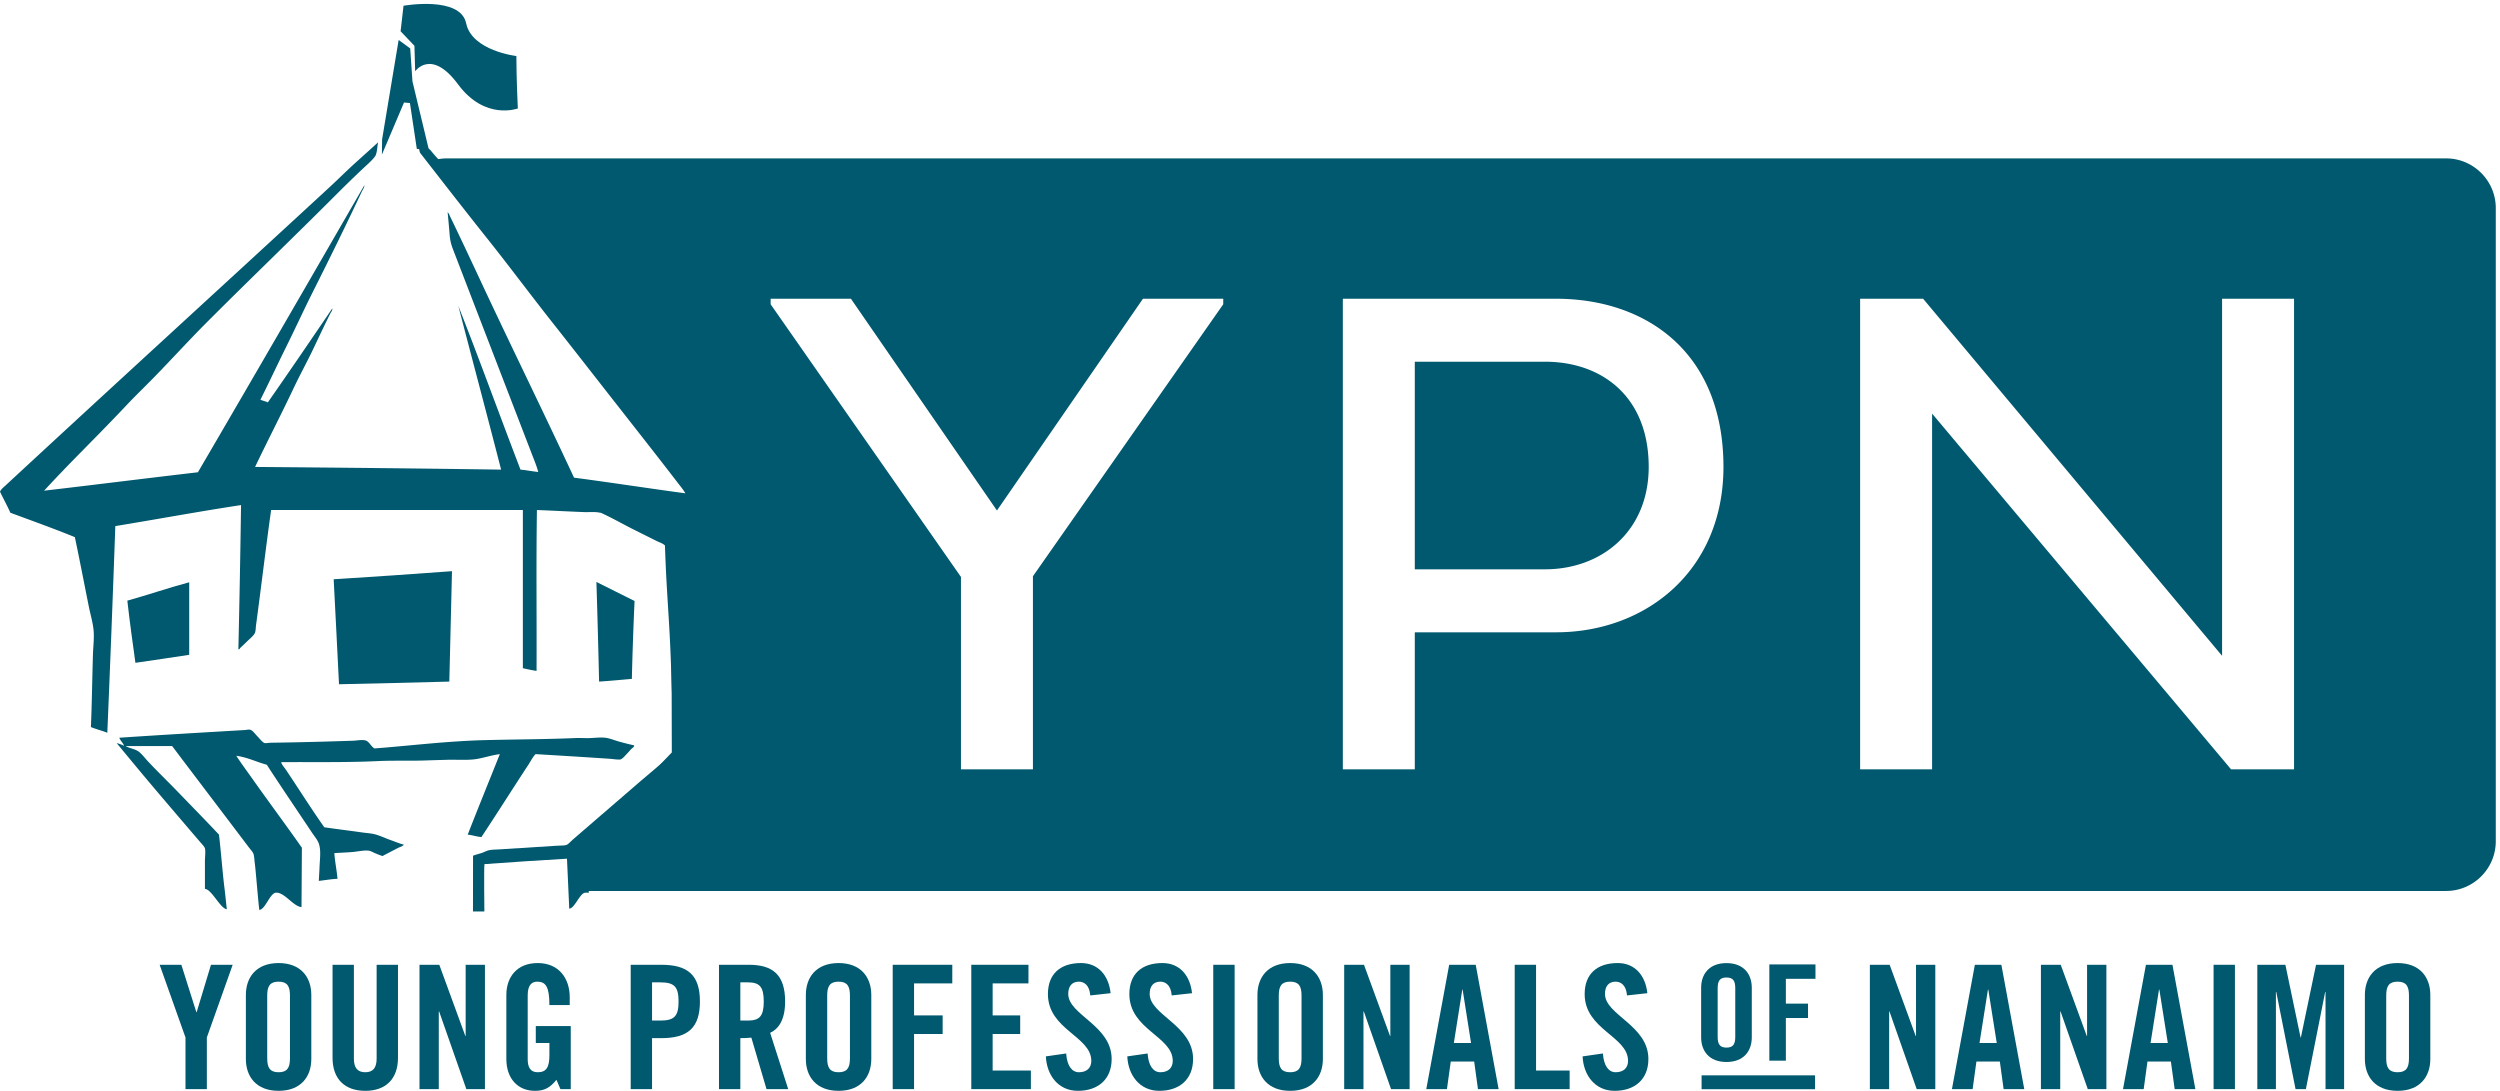 <svg preserveAspectRatio="xMidYMid meet" data-bbox="-0.001 3.19 2030.561 884.311" xmlns="http://www.w3.org/2000/svg" viewBox="0 0 2034 888" fill-rule="evenodd" clip-rule="evenodd" stroke-linejoin="round" stroke-miterlimit="2" data-type="ugc" role="presentation" aria-hidden="true">
    <g>
        <path d="M168.292 886.113h-17.38v-42.041l-21.02-59.126h17.662l12.192 38.521h.27l11.638-38.52h17.65l-21.012 59.125v42.041z" fill="#00596e" fill-rule="nonzero"></path>
        <path d="M217.413 861.163c0 7.563 2.246 11.217 9.25 11.217s9.25-3.654 9.25-11.217V809.88c0-7.563-2.246-11.196-9.25-11.196s-9.25 3.633-9.25 11.196v51.283zm-17.367-51.683c0-14.304 8.4-25.938 26.617-25.938 18.22 0 26.62 11.634 26.62 25.938v52.125c0 14.279-8.4 25.896-26.62 25.896-18.217 0-26.617-11.617-26.617-25.896V809.48z" fill="#00596e" fill-rule="nonzero"></path>
        <path d="M270.554 784.946h17.367v76.363c0 7.417 2.942 11.07 9.25 11.07 6.3 0 9.254-3.653 9.254-11.07v-76.363h17.367v75.671c0 17.367-10.083 26.884-26.62 26.884-16.538 0-26.618-9.517-26.618-26.884v-75.67z" fill="#00596e" fill-rule="nonzero"></path>
        <path d="M341.309 886.113V784.946h16.108l21.158 57.884h.284v-57.884h15.687v101.167h-15.129l-22.138-63.192h-.283v63.192H341.31z" fill="#00596e" fill-rule="nonzero"></path>
        <path d="M435.917 834.826h28.446v51.287h-8.4l-3.225-7.562c-5.188 6.175-9.388 8.95-17.513 8.95-13.737 0-23.262-9.788-23.262-25.896V809.48c0-14.304 8.4-25.938 25.496-25.938 17.379 0 26.066 12.604 26.066 27.742v6.45h-16.529c0-15.125-3.087-19.05-9.958-19.05-4.2 0-7.704 2.52-7.704 11.067v51.979c0 6.446 2.1 10.65 8.125 10.65 7.004 0 9.537-3.908 9.537-14.008v-9.809h-11.079v-13.737z" fill="#00596e" fill-rule="nonzero"></path>
        <path d="M530.505 830.334h6.733c11.35 0 14.846-3.488 14.846-15.542s-3.496-15.541-14.846-15.541h-6.733v31.083zm-17.367 55.78V784.945h24.937c21.434 0 31.388 8.275 31.388 29.846 0 21.571-9.954 29.842-31.388 29.842h-7.57v41.48h-17.367z" fill="#00596e" fill-rule="nonzero"></path>
        <path d="M602.338 830.334h6.167c9.387 0 12.891-3.488 12.891-15.542s-3.504-15.541-12.891-15.541h-6.167v31.083zm0 55.78h-17.367V784.945h24.371c19.48 0 29.434 8.275 29.434 29.846 0 16.254-6.309 22.85-12.192 25.517l14.712 45.804h-17.662l-12.33-41.896c-2.233.292-5.879.417-8.966.417v41.48z" fill="#00596e" fill-rule="nonzero"></path>
        <path d="M673.013 861.163c0 7.563 2.246 11.217 9.25 11.217s9.25-3.654 9.25-11.217V809.88c0-7.563-2.246-11.196-9.25-11.196s-9.25 3.633-9.25 11.196v51.283zm-17.37-51.683c0-14.304 8.4-25.938 26.62-25.938 18.217 0 26.62 11.634 26.62 25.938v52.125c0 14.279-8.403 25.896-26.62 25.896-18.22 0-26.62-11.617-26.62-25.896V809.48z" fill="#00596e" fill-rule="nonzero"></path>
        <path d="M726.305 886.113V784.946h48.483v15.142h-31.112v26.046h23.258v15.142h-23.258v44.837h-17.371z" fill="#00596e" fill-rule="nonzero"></path>
        <path d="M790.238 886.113V784.946h46.521v15.142h-29.15v26.046h22.417v15.142h-22.417v29.716h31.113v15.121h-48.484z" fill="#00596e" fill-rule="nonzero"></path>
        <path d="M887.059 809.88c-.696-8.675-5.325-11.196-9.242-11.196-5.608 0-8.695 3.633-8.695 9.954 0 17.221 35.316 25.496 35.316 52.967 0 16.654-11.216 25.896-27.462 25.896-16.117 0-25.371-12.875-26.063-28.017l16.53-2.375c.704 10.23 4.766 15.27 10.374 15.27 6.017 0 10.08-3.216 10.08-9.24 0-20.055-35.305-25.372-35.305-54.372 0-16.112 9.809-25.225 26.905-25.225 14.145 0 22.554 10.23 24.1 24.53l-16.538 1.808z" fill="#00596e" fill-rule="nonzero"></path>
        <path d="M953.31 809.88c-.693-8.675-5.322-11.196-9.243-11.196-5.604 0-8.691 3.633-8.691 9.954 0 17.221 35.312 25.496 35.312 52.967 0 16.654-11.212 25.896-27.458 25.896-16.117 0-25.37-12.875-26.063-28.017l16.53-2.375c.7 10.23 4.766 15.27 10.37 15.27 6.021 0 10.084-3.216 10.084-9.24 0-20.055-35.304-25.372-35.304-54.372 0-16.112 9.808-25.225 26.9-25.225 14.15 0 22.558 10.23 24.1 24.53l-16.538 1.808z" fill="#00596e" fill-rule="nonzero"></path>
        <path fill="#00596e" fill-rule="nonzero" d="M1004.488 784.946v101.167H987.11V784.946h17.38z"></path>
        <path d="M1040.422 861.163c0 7.563 2.246 11.217 9.25 11.217s9.25-3.654 9.25-11.217V809.88c0-7.563-2.246-11.196-9.25-11.196s-9.25 3.633-9.25 11.196v51.283zm-17.371-51.683c0-14.304 8.404-25.938 26.62-25.938s26.622 11.634 26.622 25.938v52.125c0 14.279-8.405 25.896-26.621 25.896s-26.621-11.617-26.621-25.896V809.48z" fill="#00596e" fill-rule="nonzero"></path>
        <path d="M1093.634 886.113V784.946h16.109l21.166 57.884h.275v-57.884h15.688v101.167h-15.121l-22.138-63.192h-.291v63.192h-15.688z" fill="#00596e" fill-rule="nonzero"></path>
        <path d="M1182.855 848.563h13.988l-6.85-43.433h-.271l-6.867 43.433zm-5.63 37.55h-16.8l18.63-101.167h21.588l18.629 101.167h-16.804l-3.084-22.429h-19.05l-3.108 22.43z" fill="#00596e" fill-rule="nonzero"></path>
        <path d="M1232.368 886.113V784.946h17.366v86.046h27.325v15.121h-44.691z" fill="#00596e" fill-rule="nonzero"></path>
        <path d="M1323.743 809.88c-.696-8.675-5.334-11.196-9.242-11.196-5.608 0-8.696 3.633-8.696 9.954 0 17.221 35.325 25.496 35.325 52.967 0 16.654-11.212 25.896-27.47 25.896-16.109 0-25.367-12.875-26.063-28.017l16.529-2.375c.696 10.23 4.767 15.27 10.375 15.27 6.025 0 10.08-3.216 10.08-9.24 0-20.055-35.305-25.372-35.305-54.372 0-16.112 9.808-25.225 26.904-25.225 14.138 0 22.554 10.23 24.109 24.53l-16.546 1.808z" fill="#00596e" fill-rule="nonzero"></path>
        <path d="M1521.322 886.113V784.946h16.108l21.15 57.884h.292v-57.884h15.692v101.167h-15.142l-22.137-63.192h-.275v63.192h-15.688z" fill="#00596e" fill-rule="nonzero"></path>
        <path d="M1610.526 848.563h14.025l-6.866-43.433h-.296l-6.863 43.433zm-5.608 37.55h-16.82l18.645-101.167h21.57l18.63 101.167h-16.804l-3.067-22.429h-19.067l-3.087 22.43z" fill="#00596e" fill-rule="nonzero"></path>
        <path d="M1660.493 886.113V784.946h16.113l21.166 57.884h.271v-57.884h15.708v101.167h-15.141l-22.134-63.192h-.275v63.192h-15.708z" fill="#00596e" fill-rule="nonzero"></path>
        <path d="M1749.697 848.563h14.025l-6.866-43.433h-.292l-6.867 43.433zm-5.591 37.55h-16.821l18.65-101.167h21.566l18.65 101.167h-16.837l-3.07-22.429h-19.068l-3.07 22.43z" fill="#00596e" fill-rule="nonzero"></path>
        <path fill="#00596e" fill-rule="nonzero" d="M1818.335 784.946v101.167h-17.371V784.946h17.37z"></path>
        <path d="M1907.168 784.946v101.167h-15.12v-79.029h-.292l-15.692 79.03h-8.4l-15.688-79.03h-.291v79.03h-15.125V784.945h22.829l12.35 59.126h.254l12.346-59.126h22.83z" fill="#00596e" fill-rule="nonzero"></path>
        <path d="M1941.43 861.163c0 7.563 2.247 11.217 9.247 11.217 7.012 0 9.258-3.654 9.258-11.217V809.88c0-7.563-2.246-11.196-9.258-11.196-7 0-9.246 3.633-9.246 11.196v51.283zm-17.366-51.683c0-14.304 8.4-25.938 26.613-25.938 18.225 0 26.625 11.634 26.625 25.938v52.125c0 14.279-8.4 25.896-26.625 25.896-18.213 0-26.613-11.617-26.613-25.896V809.48z" fill="#00596e" fill-rule="nonzero"></path>
        <path d="M1397.493 843.65c0 5.863 1.754 8.676 7.158 8.676 5.425 0 7.163-2.813 7.163-8.675v-39.692c0-5.858-1.738-8.67-7.163-8.67-5.404 0-7.158 2.812-7.158 8.67v39.692zm-13.442-40.016c0-11.05 6.5-20.054 20.6-20.054s20.604 9.004 20.604 20.054v40.346c0 11.067-6.504 20.054-20.604 20.054s-20.6-8.987-20.6-20.054v-40.346z" fill="#00596e" fill-rule="nonzero"></path>
        <path d="M1439.534 862.955v-78.3h37.534v11.708h-24.092v20.183h18.009v11.709h-18.009v34.7h-13.442z" fill="#00596e" fill-rule="nonzero"></path>
        <path fill="#00596e" fill-rule="nonzero" d="M1476.722 874.9v11.284h-92.308v-11.283h92.308z"></path>
        <path d="M1866.439 625.926h-51.25l-243.238-289.413v289.413h-58.554V243.054h51.246l243.242 290.526V243.054h58.554v382.872zm-600.484-111.484h-114.88v111.484h-58.545V243.054h173.425c73.184 0 136.25 43.342 136.25 136.817 0 84.454-63.066 134.571-136.25 134.571zm-270.73-266.875L840.393 468.834v157.092h-58.554V469.4L626.996 247.567v-4.513h65.313l118.808 172.288 118.796-172.288h65.313v4.513zM1990.16 128.87H363.496a40.042 40.042 0 00-10.125 1.342l2.08 2.2s237.191 284.3 251.416 300.296c14.23 16-48.017 8.875-48.017 8.875l-12.445 96.05.183 74.537-78.446 81.971 3.438 30.754h1518.58c22.23 0 40.4-18.175 40.4-40.4V169.271c0-22.23-18.17-40.4-40.4-40.4zm-733.23 165.417h-105.854v168.904h105.854c46.738 0 84.454-31.525 84.454-83.32 0-56.876-37.716-85.584-84.454-85.584z" fill="#00596e" fill-rule="nonzero"></path>
        <path d="M637.296 434.296c-1.47 2.321-2.883 4.73-4.637 6.813-11.63 2.337-23.846 4.312-35.9 6.504-3.992.729-8.209 1.167-11.946 2.17-6.163 1.663-17.458 6.522-17.458 6.522l-14.93 55.854s-1.454 19.358-2.175 29.425c-.912 12.962-1.562 26.17-2.466 39.375-1.08-13.317-1.417-26.742-1.871-40.2-1.417-39.925-3.57-56.709-4.913-96.946-1.775-1.792-4.333-2.45-6.541-3.546-6.384-3.212-12.875-6.408-19.58-9.787-8.737-4.421-17.533-9.459-26.104-13.313-.129-.092-.387.038-.558 0-3.862-.93-8.742-.383-13.02-.53-12.672-.474-25.31-1.203-38.36-1.678-.645 43.1-.107 87.337-.29 130.879-3.9-.55-7.505-1.388-11.15-2.188V414.96H220.591c-4.2 29.696-8.1 62.825-12.275 93.616-.246 1.992-.246 4.35-.775 5.959-.85 2.554-4.4 5.183-6.55 7.337a132.397 132.397 0 01-5.434 5.171c-.383.367-.783 1.663-1.612 1.117.9-38.942 1.612-77.992 2.17-117.221-33.587 5.079-68.224 11.504-102.287 17.096a25451.545 25451.545 0 01-6.512 168.137c-4.325-1.716-9.113-2.883-13.342-4.637.813-19.984 1.033-39.088 1.654-59.05.184-6.484 1.104-13.242.521-19.596-.52-5.992-2.537-12.858-3.808-19.013-3.738-18.612-7.554-38.52-11.434-56.858-17.095-6.975-34.891-13.333-52.462-19.85-2.65-5.9-5.692-11.38-8.446-17.13.9-2.066 2.792-3.508 4.346-4.916 87.483-81.054 176.237-162.054 264.104-243.13 6.396-5.916 12.634-12.128 19.05-18.008 6.68-6.062 13.417-12.091 20.138-18.191-.742 3.362-.667 7.162-1.9 10.337-.942 2.267-5.313 6.321-8.192 8.95-8.775 8.13-17.662 16.875-25.833 25.059-33.954 33.954-68.867 67.504-102.525 101.183-17.005 16.983-32.975 34.846-50.071 51.942-5.642 5.646-11.425 11.341-16.859 17.129-21.916 23.362-44.991 45.5-66.354 68.82 41.842-4.858 83.25-10.116 125.117-14.974 45.396-77.621 90.463-155.592 135.458-233.6.017 1.975-1.379 3.691-2.183 5.408-12.796 27.25-26.354 54.792-39.97 81.858-7.288 14.542-14.03 29.263-21.242 43.8-7.142 14.463-14.017 29.113-21.196 43.521 1.891.821 4.191 1.225 6 2.192 17.679-25.296 35.05-50.867 52.462-76.471.33 1.608-1.012 2.85-1.587 4.092-4.592 9.129-9.142 18.829-13.634 28.308-5.079 10.704-10.912 21.242-16.029 32.054-10.246 21.642-21.296 42.992-31.558 64.492 66.908.546 133.654 1.204 200.183 2.192-11.446-44.567-23.296-88.767-34.837-133.292 17.304 43.98 33.587 89 50.592 133.292 5.02.454 9.495 1.404 14.445 1.9-1.033-3.984-2.608-7.875-4.083-11.692-21.533-55.888-43.504-112.908-65.275-169.454-1.433-3.8-2.3-6.759-2.733-11.98a1034.717 1034.717 0 00-1.65-18.229c.958.842 1.395 2.175 1.916 3.271 7.946 16.383 16.117 33.825 23.938 50.571 25.12 53.88 51.733 107.833 76.983 162.15 30.384 4.017 60.234 8.638 90.6 12.75-1.591-2.85-3.946-5.667-6.304-8.696-15.38-20.037-31.487-40.47-47.292-60.67-18.045-22.98-35.991-46.1-54.154-69.08-18.129-22.92-35.654-46.537-53.833-69.346-17.134-21.458-37.171-47.287-54.117-69.058-.542-.654-1.087-4.675-1.646-5.442-.2-.291.684-5.716 1.646-6.5 8.667 2.446-6.633 5.038 2.667 7.525 1.283.363 3.037.33 4.079.804 1.087.509 2.767 2.775 4.367 4.638 20.225 23.412 67.67 59.633 87.596 82.737 65.112 75.392 132.02 151.48 196.666 226.013z" fill="#00596e" fill-rule="nonzero"></path>
        <path d="M504.025 603.442c-3.954-1.042-7.766-2.796-11.7-3.233-3.754-.421-7.916.108-11.962.275-4.121.179-8.192-.167-12.254 0-23.946 1.02-48.546 1.058-72.071 1.641-32.038.73-62.475 4.638-91.404 6.796-2.796-1.57-4.367-5.829-7.342-6.52-2.813-.713-6.642.124-10.063.254-22.495.75-44.283 1.333-66.637 1.625-1.883.037-4.146.529-5.188.291-1.9-.508-4.054-3.541-5.962-5.479-1.938-1.896-3.8-4.892-5.984-5.404-1.25-.275-3.095.183-4.091.254-34.771 2.046-67.292 3.93-102.275 6.267.362 1.808 3.42 4.729 3.804 6.554-1.87-.838-3.804-1.663-5.98-2.192 11.45 13.884 23.26 28.167 35.65 42.705 10.03 11.8 21.397 25.091 31.8 37.258 1.672 1.933 4.042 4.308 4.355 5.696.667 2.596 0 6.925 0 10.629v22.375c5.417.146 12.483 15.946 17.817 16.53-.038-.163-1.725-15.963-1.763-16.11-1.608-12.2-3.112-32.324-4.62-44.6-10.584-11.287-21.588-22.483-32.905-34.228-7.954-8.255-16.912-16.875-25.05-25.588-2.812-3.013-5.475-6.775-8.43-8.417-3.012-1.683-6.69-2.083-9.512-3.8h37.817c20.554 27.23 41.292 54.463 62.025 81.896 1.413 1.9 3.504 4.13 4.08 5.663.703 2.008.778 5.02 1.07 7.375.804 5.537 2.938 32.987 3.734 38.358 5.041-.383 8.65-14.062 13.8-14.062 6.991 0 13.679 11.066 20.52 11.775l.309-48.325c-13.134-18.7-27.121-37.496-40.246-56.034-4.43-6.283-9.05-12.437-13.104-18.758 9.408 1.316 16.383 5.041 24.791 7.287 12.205 18.775 24.567 36.913 36.971 55.542 1.825 2.704 4.18 5.48 5.192 8.146 2.058 5.48 1.125 11.762.787 18.792-.162 4.15-.42 7.837-.62 12.037 4.75-.53 10.391-1.55 15.212-1.717-.675-7.487-2.087-13.695-2.575-20.929 4.567-.254 9.317-.437 14.138-.804 4.675-.362 9.645-1.642 13.833-1.15 1.846.254 3.808 1.554 5.454 2.175 2.092.858 3.825 1.57 5.717 2.192 4.329-2.267 8.858-4.642 13.029-6.78 1.475-.712 3.354-1.079 4.367-2.445-4-1.08-8.009-2.834-12.221-4.292-3.98-1.5-8.192-3.508-12.234-4.383-3.225-.713-6.687-.875-10.07-1.388-10.25-1.462-20.021-2.629-30.205-4.112-10.57-15.009-20.845-31.321-31-46.48-1.545-2.32-3.537-4.237-4.066-6.504 25.925-.2 52.229.367 78.316-.858 13.105-.638 26.246-.07 39.159-.53 6.466-.22 12.85-.4 19.325-.583 6.5-.075 13.196.363 19.596-.258 7.087-.708 14.062-3.396 21.495-4.308-8.7 21.842-17.587 43.542-26.125 65.496 4.009.4 7.059 1.662 11.15 1.97 12.913-19.504 25.671-39.741 38.346-59.045 1.846-2.813 3.296-6.009 5.709-8.421 18.62 1.112 41.041 2.483 60.379 3.8 2.23.125 7.07.912 8.72.508 1.71-.383 4.517-3.942 5.984-5.404.996-.988 1.817-2.117 2.72-3.03.926-.878 2.488-1.628 2.43-3a204.042 204.042 0 01-11.942-2.99z" fill="#00596e" fill-rule="nonzero"></path>
        <path d="M333.746 39.396l-9.404-6.871-13.47 80.892-.147 12.346 17.98-42.371 4.82.437 5.592 37.296 9.87.95-13.416-55.854-1.825-26.825z" fill="#00596e" fill-rule="nonzero"></path>
        <path d="M394.092 741.555s-.43-34.554.054-38.504c22.208-1.68 44.646-3.05 67.15-4.417.43 6.754 1.45 34.28 1.842 40.654 4.658-.254 8.542-13.037 13.27-13.037.876 0 1.709.108 2.555.108.733-8.496 1.508-25.68 2.192-34.246 11.904-11.962 24.55-24.82 36.458-36.692 1.725-1.754 4.046-3.325 5.458-5.116 1.675-2.3 2.942-5.404 4.621-8.217 4.513-7.633 11.058-17.642 14.408-24.475-.462 0-.629.658-.825.842-13.054 10.92-26.304 22.354-40.283 34.479-11.004 9.608-23.633 20.258-35.058 30.246-2.025 1.754-3.846 3.946-5.167 4.312-1.83.546-5.142.384-7.625.584-15.637.987-31.654 2.083-47.05 2.995-2.633.146-5.563.146-7.9.588-2.067.292-4.25 1.717-6.513 2.408-2.262.75-4.675 1.242-6.812 2.154l-.054 45.334h9.279z" fill="#00596e" fill-rule="nonzero"></path>
        <path d="M485.238 473.471c10.337 5.154 20.683 10.342 31.042 15.492a2939.51 2939.51 0 00-2.2 63.375c-8.863.767-17.617 1.625-26.667 2.208-.592-27.175-1.342-54.116-2.175-81.075z" fill="#00596e" fill-rule="nonzero"></path>
        <path d="M367.209 464.742h.529c-.68 29.992-1.4 59.888-2.175 89.804-29.842.788-59.68 1.517-89.75 2.154-1.363-28.541-2.904-57-4.338-85.416 32.071-2.013 63.98-4.167 95.734-6.542z" fill="#00596e" fill-rule="nonzero"></path>
        <path d="M153.938 473.746v59.013c-14.592 2.175-29.059 4.454-43.763 6.5-2.337-16.675-4.637-33.404-6.575-50.571 16.913-4.713 34.025-10.613 50.338-14.942z" fill="#00596e" fill-rule="nonzero"></path>
        <path d="M328.304 4.675s46.209-8.275 50.938 14.246c4.737 22.5 40.883 26.662 40.883 26.662 0 18.359 1.18 42.65 1.18 42.65s-26.667 10.063-48.584-19.562-34.95-10.667-34.95-10.667l-.583-20.729-11.259-11.854 2.375-20.746z" fill="#00596e" fill-rule="nonzero"></path>
    </g>
</svg>